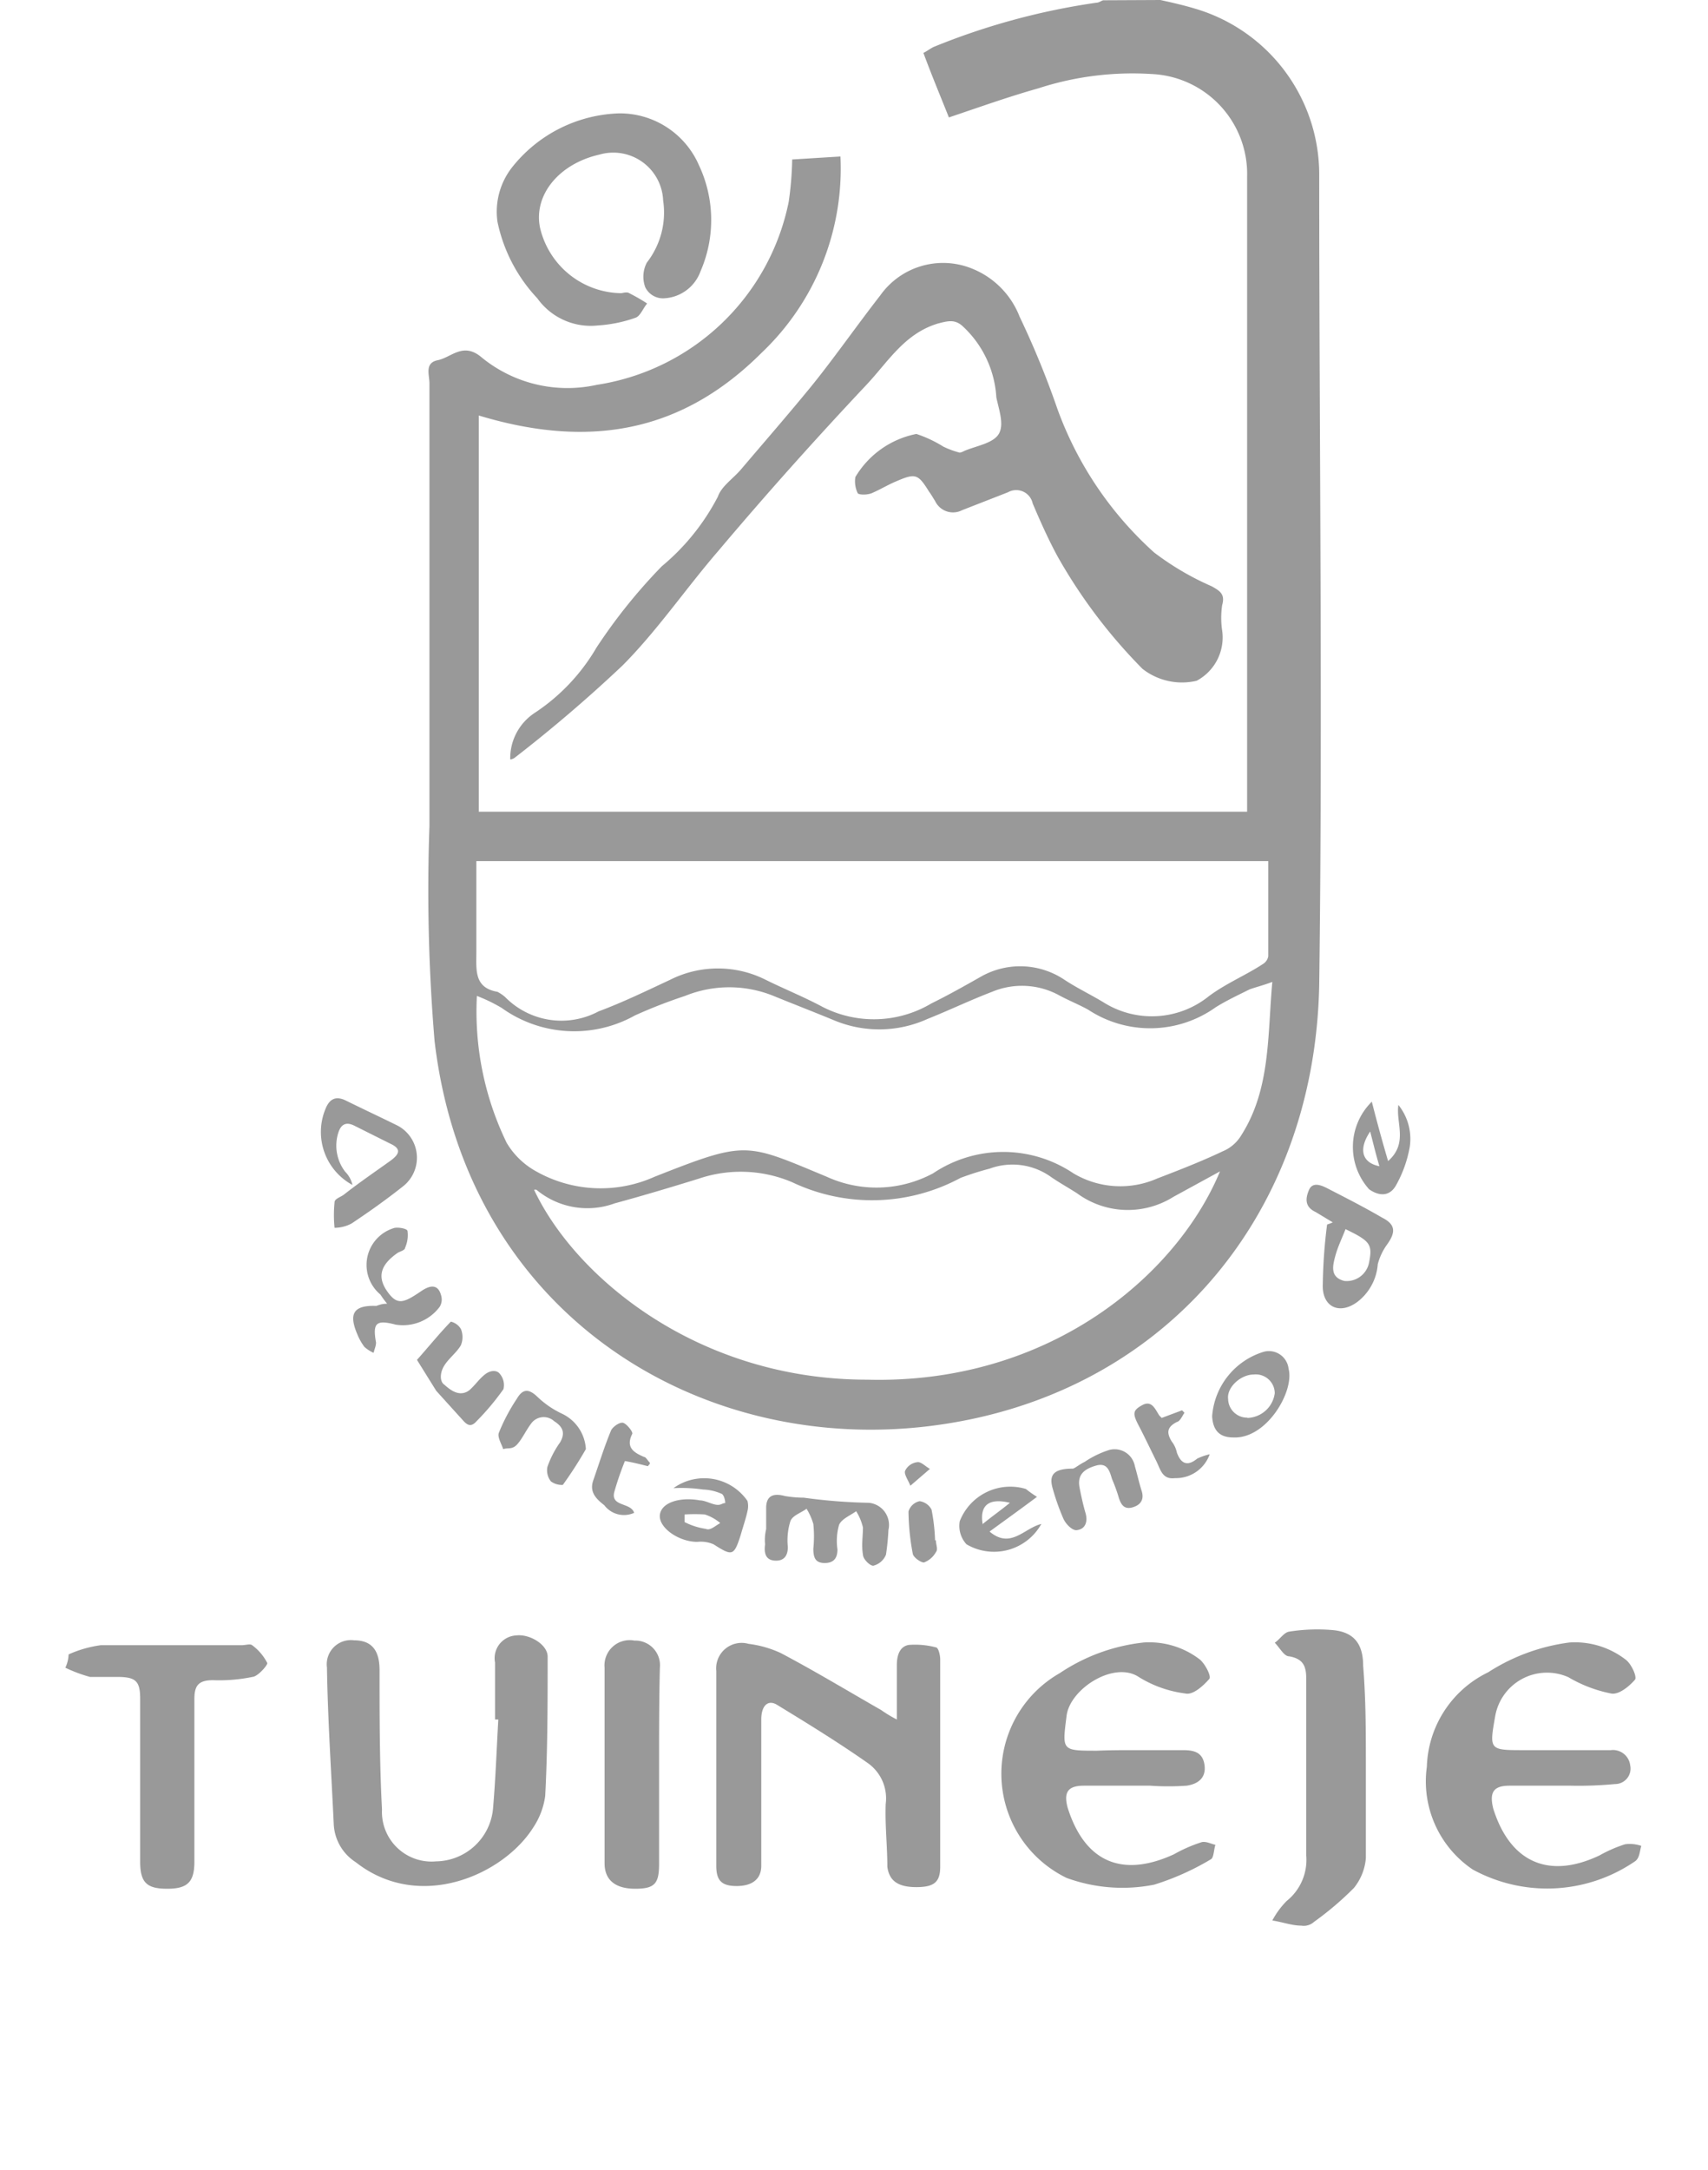 <svg id="Layer_1" data-name="Layer 1" xmlns="http://www.w3.org/2000/svg" viewBox="0 0 63 80"><defs><style>.cls-1{fill:#999;}</style></defs><title>tuineje</title><path class="cls-1" d="M42.8,0c.41.09.85.19,1.25.31a6.38,6.38,0,0,1,4.61,6.11c0,10,.13,19.93,0,29.87C48.5,45,42.74,51.58,34.21,52.59s-17-4.2-18.18-14.2a66.82,66.82,0,0,1-.19-7.93c0-5.45,0-10.87,0-16.33,0-.31-.19-.75.31-.85s.94-.69,1.63-.09a5,5,0,0,0,4.23,1,8.54,8.54,0,0,0,7.08-6.74,12.21,12.21,0,0,0,.13-1.57L31,5.77A9.36,9.36,0,0,1,28.1,13c-2.85,2.85-6.21,3.6-10.44,2.32V29.93H46V6.52a3.69,3.69,0,0,0-3.51-3.79,11.24,11.24,0,0,0-4.2.53c-1.1.31-2.16.69-3.29,1.07-.31-.78-.63-1.54-.94-2.38.13-.06.25-.16.38-.22a25.41,25.41,0,0,1,6-1.63c.09,0,.16-.06.25-.09Zm4.14,36.2c-.34.13-.6.19-.85.28-.44.22-.85.41-1.25.66a4.16,4.16,0,0,1-4.7.09c-.34-.19-.72-.34-1.07-.53a2.86,2.86,0,0,0-2.48-.13c-.81.31-1.6.69-2.38,1a4.31,4.31,0,0,1-3.42.06c-.75-.31-1.5-.6-2.26-.91a4.34,4.34,0,0,0-3.26,0,18.83,18.83,0,0,0-1.85.72,4.59,4.59,0,0,1-4.92-.28,6.12,6.12,0,0,0-.91-.44,11.08,11.08,0,0,0,1.1,5.42,2.88,2.88,0,0,0,1,1,4.85,4.85,0,0,0,4.45.25c3.42-1.35,3.35-1.25,6.36,0a4.41,4.41,0,0,0,3.92-.13,4.64,4.64,0,0,1,5.17,0,3.38,3.38,0,0,0,3.1.19c.81-.31,1.63-.63,2.41-1a1.44,1.44,0,0,0,.69-.6C46.87,40.15,46.75,38.17,46.93,36.2ZM17.57,31.75V35.1c0,.66-.09,1.32.78,1.47a1.47,1.47,0,0,1,.28.19,2.91,2.91,0,0,0,3.45.53c.91-.34,1.75-.75,2.63-1.16a3.92,3.92,0,0,1,3.54,0c.69.34,1.41.63,2.1,1a4.15,4.15,0,0,0,4-.13c.63-.31,1.25-.66,1.85-1a2.93,2.93,0,0,1,3.07.13c.47.31,1,.56,1.47.85a3.35,3.35,0,0,0,3.85-.25c.63-.47,1.38-.78,2-1.19a.42.42,0,0,0,.19-.28V31.75ZM45,43.19l-1.72.94A3.16,3.16,0,0,1,39.73,44c-.34-.22-.69-.41-1-.63a2.44,2.44,0,0,0-2.23-.28,10.6,10.6,0,0,0-1.07.34,6.87,6.87,0,0,1-6.21.16,4.84,4.84,0,0,0-3.45-.13c-1,.31-2.07.63-3.1.91a2.93,2.93,0,0,1-2.88-.5.15.15,0,0,0-.09,0c1.54,3.26,6.08,7,12.28,7C38.72,51.05,43.42,47,45,43.19Z"/><path class="cls-1" d="M2.53,61a4.28,4.28,0,0,1,1.19-.34c1.72,0,3.48,0,5.2,0,.13,0,.31-.06.38,0a1.87,1.87,0,0,1,.56.66c0,.09-.31.44-.5.5a6.1,6.1,0,0,1-1.5.13c-.53,0-.69.19-.69.69,0,2,0,3.95,0,6,0,.75-.25,1-1,1s-1-.22-1-1v-6c0-.66-.16-.81-.85-.81-.31,0-.66,0-1,0a5.38,5.38,0,0,1-.91-.34A1.22,1.22,0,0,0,2.53,61Z"/><path class="cls-1" d="M18.82,28a2,2,0,0,1,.91-1.72A7.27,7.27,0,0,0,22,23.88a20.15,20.15,0,0,1,2.41-3,8.31,8.31,0,0,0,2.07-2.57c.13-.38.56-.66.85-1,.85-1,1.72-2,2.54-3s1.72-2.29,2.6-3.42a2.84,2.84,0,0,1,3.35-1,3.13,3.13,0,0,1,1.79,1.79A32.27,32.27,0,0,1,39,15.07a13.13,13.13,0,0,0,3.57,5.3,10.3,10.3,0,0,0,2.13,1.25c.28.16.5.28.38.69a3.19,3.19,0,0,0,0,.94,1.81,1.81,0,0,1-.94,1.85,2.36,2.36,0,0,1-2-.44A19.51,19.51,0,0,1,39,20.5c-.34-.63-.63-1.28-.91-1.94a.62.62,0,0,0-.91-.41l-1.69.66a.73.73,0,0,1-1-.34c-.06-.09-.13-.22-.22-.34-.41-.66-.5-.69-1.22-.38-.31.13-.6.31-.91.44-.16.06-.44.06-.5,0a1,1,0,0,1-.09-.6A3.38,3.38,0,0,1,33.8,16a4.6,4.6,0,0,1,1,.47,3.34,3.34,0,0,0,.6.22.53.53,0,0,0,.16-.06c.44-.19,1.07-.28,1.28-.63s0-.91-.09-1.35a3.88,3.88,0,0,0-1.25-2.63c-.28-.25-.53-.19-.91-.09-1.25.38-1.85,1.44-2.66,2.29-1.88,2-3.67,4-5.45,6.11-1.19,1.38-2.23,2.91-3.51,4.2a52.89,52.89,0,0,1-4,3.42S18.89,28,18.82,28Z"/><path class="cls-1" d="M33.08,63.4v-2c0-.34.09-.69.44-.75a3,3,0,0,1,1,.09c.09,0,.16.28.16.44v7.65c0,.56-.22.75-.88.75s-1-.22-1.07-.75c0-.78-.09-1.54-.06-2.32A1.59,1.59,0,0,0,32,65c-1.07-.75-2.19-1.44-3.32-2.13-.34-.22-.6,0-.6.53v5.39c0,.5-.34.75-.91.75s-.75-.22-.75-.75V61.61a.94.94,0,0,1,1.19-1,4,4,0,0,1,1.19.34c1.25.66,2.44,1.38,3.7,2.1A4.81,4.81,0,0,0,33.08,63.4Z"/><path class="cls-1" d="M18.26,63.4c0-.69,0-1.41,0-2.1a.84.84,0,0,1,.78-1c.5-.06,1.16.34,1.16.78,0,1.72,0,3.45-.09,5.14a2.77,2.77,0,0,1-.44,1.16c-1.1,1.75-4.2,3.13-6.55,1.28a1.76,1.76,0,0,1-.81-1.41c-.09-1.91-.22-3.85-.25-5.77a.89.89,0,0,1,1-1c.66,0,.94.38.94,1.1,0,1.72,0,3.45.09,5.14a1.83,1.83,0,0,0,2,1.91,2.14,2.14,0,0,0,2.1-2c.09-1.07.13-2.16.19-3.23Z"/><path class="cls-1" d="M57.53,64.53h1.88a.64.64,0,0,1,.72.56.57.57,0,0,1-.56.69,14.17,14.17,0,0,1-1.63.06c-.75,0-1.5,0-2.26,0-.6,0-.75.25-.6.85.63,2,2.07,2.6,3.92,1.72a5,5,0,0,1,.94-.41,1.3,1.3,0,0,1,.6.06c-.06.19-.06.44-.22.56a5.73,5.73,0,0,1-6,.31,3.92,3.92,0,0,1-1.69-3.79,4,4,0,0,1,2.26-3.48,7.26,7.26,0,0,1,3-1.1,3.06,3.06,0,0,1,2.07.63c.22.16.44.66.34.75-.22.25-.6.56-.88.5a5,5,0,0,1-1.57-.6,1.94,1.94,0,0,0-2.7,1.44c-.22,1.25-.22,1.25,1.07,1.25Z"/><path class="cls-1" d="M41.83,64.53h1.82c.41,0,.72.09.78.56s-.25.69-.66.75a9.68,9.68,0,0,1-1.35,0c-.81,0-1.63,0-2.44,0-.6,0-.75.25-.6.81.63,2,2,2.6,3.92,1.72a5.42,5.42,0,0,1,1-.44c.16-.06.38.06.53.09-.06.19-.06.47-.16.53a9.6,9.6,0,0,1-2.1.94,6,6,0,0,1-3.23-.25,4.27,4.27,0,0,1-.25-7.55,6.88,6.88,0,0,1,3.1-1.13,3.06,3.06,0,0,1,2.07.63c.19.16.44.63.34.72-.22.25-.6.6-.88.53A4.26,4.26,0,0,1,42,61.83c-.91-.6-2.54.44-2.66,1.44-.16,1.28-.19,1.28,1.13,1.28C40.95,64.53,41.39,64.53,41.83,64.53Z"/><path class="cls-1" d="M22.9,10.81c.06,0,.22-.06.31,0a7,7,0,0,1,.66.38c-.16.19-.25.47-.44.53a5.14,5.14,0,0,1-1.38.28,2.42,2.42,0,0,1-2.23-1,5.85,5.85,0,0,1-1.47-2.82,2.65,2.65,0,0,1,.53-2,5.24,5.24,0,0,1,3.95-2,3.18,3.18,0,0,1,2.95,1.91A4.74,4.74,0,0,1,25.84,10a1.51,1.51,0,0,1-1.38,1,.73.73,0,0,1-.66-.41,1.12,1.12,0,0,1,.06-.91,3,3,0,0,0,.6-2.29A1.84,1.84,0,0,0,22.11,5.7c-1.5.34-2.44,1.5-2.19,2.7A3.12,3.12,0,0,0,22.9,10.81Z"/><path class="cls-1" d="M50.38,65c0,1.16,0,2.35,0,3.51a2,2,0,0,1-.44,1.1,11.49,11.49,0,0,1-1.47,1.25A.56.56,0,0,1,48,71c-.34,0-.69-.13-1.07-.19a3.07,3.07,0,0,1,.53-.72,1.94,1.94,0,0,0,.72-1.69c0-2.16,0-4.36,0-6.52,0-.47-.13-.72-.63-.81-.19,0-.34-.31-.53-.5.19-.13.34-.38.53-.41a6.63,6.63,0,0,1,1.57-.06c.81.06,1.16.5,1.16,1.32C50.38,62.65,50.38,63.84,50.38,65Z"/><path class="cls-1" d="M24.31,65.09v3.64c0,.72-.16.91-.88.91s-1.13-.31-1.13-.94V61.49a.93.93,0,0,1,1.1-1,.91.91,0,0,1,.94,1C24.31,62.68,24.31,63.9,24.31,65.09Z"/><path class="cls-1" d="M13,43.69a2.22,2.22,0,0,1-1-2.79c.16-.41.41-.5.78-.31.63.31,1.25.6,1.88.91a1.34,1.34,0,0,1,.22,2.23c-.63.5-1.25.94-1.91,1.38a1.33,1.33,0,0,1-.63.16,4.72,4.72,0,0,1,0-.94c0-.13.22-.19.34-.28.56-.44,1.16-.85,1.72-1.25.34-.25.41-.44,0-.63l-1.32-.66c-.31-.16-.5-.06-.6.25a1.58,1.58,0,0,0,.25,1.44A1,1,0,0,1,13,43.69Z"/><path class="cls-1" d="M28.26,56.38c0-.28,0-.53,0-.78,0-.44.25-.56.69-.44a4.25,4.25,0,0,0,.63.06h.06a20.32,20.32,0,0,0,2.41.19.82.82,0,0,1,.72,1,8.93,8.93,0,0,1-.09.91.68.68,0,0,1-.47.41c-.13,0-.38-.25-.38-.41-.06-.34,0-.69,0-1a2,2,0,0,0-.25-.6c-.22.16-.53.28-.63.5a2.16,2.16,0,0,0-.06.91c0,.31-.13.5-.47.5S30,57.44,30,57.1a4.41,4.41,0,0,0,0-.91,2.23,2.23,0,0,0-.25-.56c-.22.16-.53.25-.6.47a2.35,2.35,0,0,0-.09.94c0,.34-.16.53-.5.5s-.38-.31-.34-.6A1.69,1.69,0,0,1,28.26,56.38Z"/><path class="cls-1" d="M49.16,45.07l-.63-.38c-.41-.19-.38-.5-.25-.81s.44-.19.69-.06c.66.34,1.35.69,2,1.07.5.25.53.53.19,1a2.18,2.18,0,0,0-.34.72A1.93,1.93,0,0,1,50.07,48c-.63.47-1.25.22-1.28-.53a19.22,19.22,0,0,1,.16-2.32A2,2,0,0,0,49.16,45.07Zm.47.25c-.13.34-.28.63-.38,1s-.19.78.34.91a.84.84,0,0,0,.91-.69C50.63,45.88,50.54,45.76,49.63,45.32Z"/><path class="cls-1" d="M14.28,48.07c-.13-.16-.19-.25-.25-.34a1.42,1.42,0,0,1,.47-2.44c.13-.06.5,0,.53.09a1.14,1.14,0,0,1-.09.63c0,.09-.19.13-.28.19-.63.44-.75.88-.38,1.41s.6.44,1.25,0q.61-.42.75.19a.51.51,0,0,1-.06.38,1.69,1.69,0,0,1-1.63.66c-.72-.19-.85-.06-.72.66,0,.13-.06.25-.09.38a1.29,1.29,0,0,1-.34-.22,2,2,0,0,1-.25-.44c-.34-.78-.16-1.1.69-1.07C14,48.11,14.09,48.07,14.28,48.07Z"/><path class="cls-1" d="M24.84,54.87a1.94,1.94,0,0,1,2.73.47.76.76,0,0,1,0,.38c-.06.28-.16.56-.25.88-.25.78-.31.78-1,.34a1.2,1.2,0,0,0-.6-.09c-.69,0-1.44-.53-1.38-1s.78-.66,1.47-.53c.19,0,.41.13.6.16s.22-.06.34-.06c0-.13-.06-.31-.13-.34a1.83,1.83,0,0,0-.69-.16A5.58,5.58,0,0,0,24.84,54.87Zm1.72,1.28a1.74,1.74,0,0,0-.56-.31,6,6,0,0,0-.75,0c0,.09,0,.28,0,.28a2.53,2.53,0,0,0,.78.25C26.19,56.44,26.34,56.29,26.56,56.16Z"/><path class="cls-1" d="M21.61,53.43a14.88,14.88,0,0,1-.85,1.32.68.68,0,0,1-.44-.13.66.66,0,0,1-.13-.53,3.58,3.58,0,0,1,.47-.91c.22-.38.06-.6-.22-.78a.57.57,0,0,0-.85.09c-.19.25-.31.53-.5.75s-.34.13-.53.19c-.06-.19-.22-.44-.16-.6a6.85,6.85,0,0,1,.66-1.25c.22-.38.44-.38.75-.09a3.38,3.38,0,0,0,.91.63A1.54,1.54,0,0,1,21.61,53.43Z"/><path class="cls-1" d="M39.57,54.15c.06,0,.25-.16.44-.25a3.47,3.47,0,0,1,.91-.44.76.76,0,0,1,.94.6c.09.31.16.63.25.91s0,.5-.31.6-.44-.06-.53-.34a6.1,6.1,0,0,0-.25-.69c-.09-.28-.16-.63-.6-.5s-.69.34-.6.81c.06.31.13.63.22.94s0,.6-.34.63c-.16,0-.38-.22-.47-.41a8.52,8.52,0,0,1-.41-1.16C38.69,54.37,38.88,54.15,39.57,54.15Z"/><path class="cls-1" d="M15.38,50.14c.47-.53.85-1,1.25-1.41A.59.59,0,0,1,17,49a.79.79,0,0,1,0,.6c-.16.28-.47.5-.63.78s-.13.56,0,.66.53.53.94.22c.22-.19.38-.44.6-.6s.44-.13.53,0a.64.64,0,0,1,.13.56,9.39,9.39,0,0,1-1,1.19c-.28.31-.44,0-.63-.19l-.85-.94Z"/><path class="cls-1" d="M45.49,53c-.5,0-.75-.25-.78-.78a2.69,2.69,0,0,1,1.91-2.38.73.73,0,0,1,.91.63C47.75,51.3,46.72,53.06,45.49,53Zm.53-.72a1.05,1.05,0,0,0,1-.91.7.7,0,0,0-.78-.69c-.47,0-1,.47-.94.91A.7.7,0,0,0,46,52.27Z"/><path class="cls-1" d="M38.25,55.19c-.63.47-1.16.85-1.75,1.28.78.66,1.28-.13,1.91-.28a2,2,0,0,1-2.76.75,1,1,0,0,1-.25-.85,2,2,0,0,1,2.44-1.19A4,4,0,0,0,38.25,55.19Zm-2,1c.34-.28.66-.5,1-.78C36.47,55.22,36.12,55.5,36.25,56.22Z"/><path class="cls-1" d="M50.6,40.62c.19.75.38,1.44.6,2.19.75-.66.28-1.41.38-2.07A2,2,0,0,1,52,42.28a4.46,4.46,0,0,1-.5,1.41c-.22.41-.6.44-1,.16A2.34,2.34,0,0,1,50.6,40.62ZM50.88,43c-.13-.44-.22-.81-.34-1.28C50.1,42.37,50.23,42.87,50.88,43Z"/><path class="cls-1" d="M23.9,54.06c-.25-.06-.5-.13-.85-.19a11.26,11.26,0,0,0-.38,1.1c-.19.6.6.41.72.81a.91.91,0,0,1-1.1-.28c-.28-.22-.56-.47-.41-.91.22-.63.41-1.25.66-1.85.06-.13.31-.31.44-.28s.38.34.34.41c-.25.5.06.69.44.85.06,0,.13.13.19.19S23.93,54,23.9,54.06Z"/><path class="cls-1" d="M44.62,53.62a1.32,1.32,0,0,1-1.28.88c-.47.06-.53-.31-.69-.63S42.23,53,42,52.56s-.22-.56.13-.75.47.13.63.38l.09.09.75-.28.09.09c-.09.13-.16.31-.28.34-.38.19-.38.41-.19.72a1,1,0,0,1,.19.41c.16.44.41.5.75.22A2.25,2.25,0,0,1,44.62,53.62Z"/><path class="cls-1" d="M34.52,56.79c0,.16.09.34,0,.44a.84.84,0,0,1-.44.38c-.13,0-.38-.19-.41-.31a8.85,8.85,0,0,1-.16-1.57.55.55,0,0,1,.41-.38.59.59,0,0,1,.44.31,6.91,6.91,0,0,1,.13,1.13Z"/><path class="cls-1" d="M33.58,54.78c-.09-.22-.25-.44-.19-.56a.57.57,0,0,1,.47-.31c.13,0,.28.16.44.25Z"/></svg>